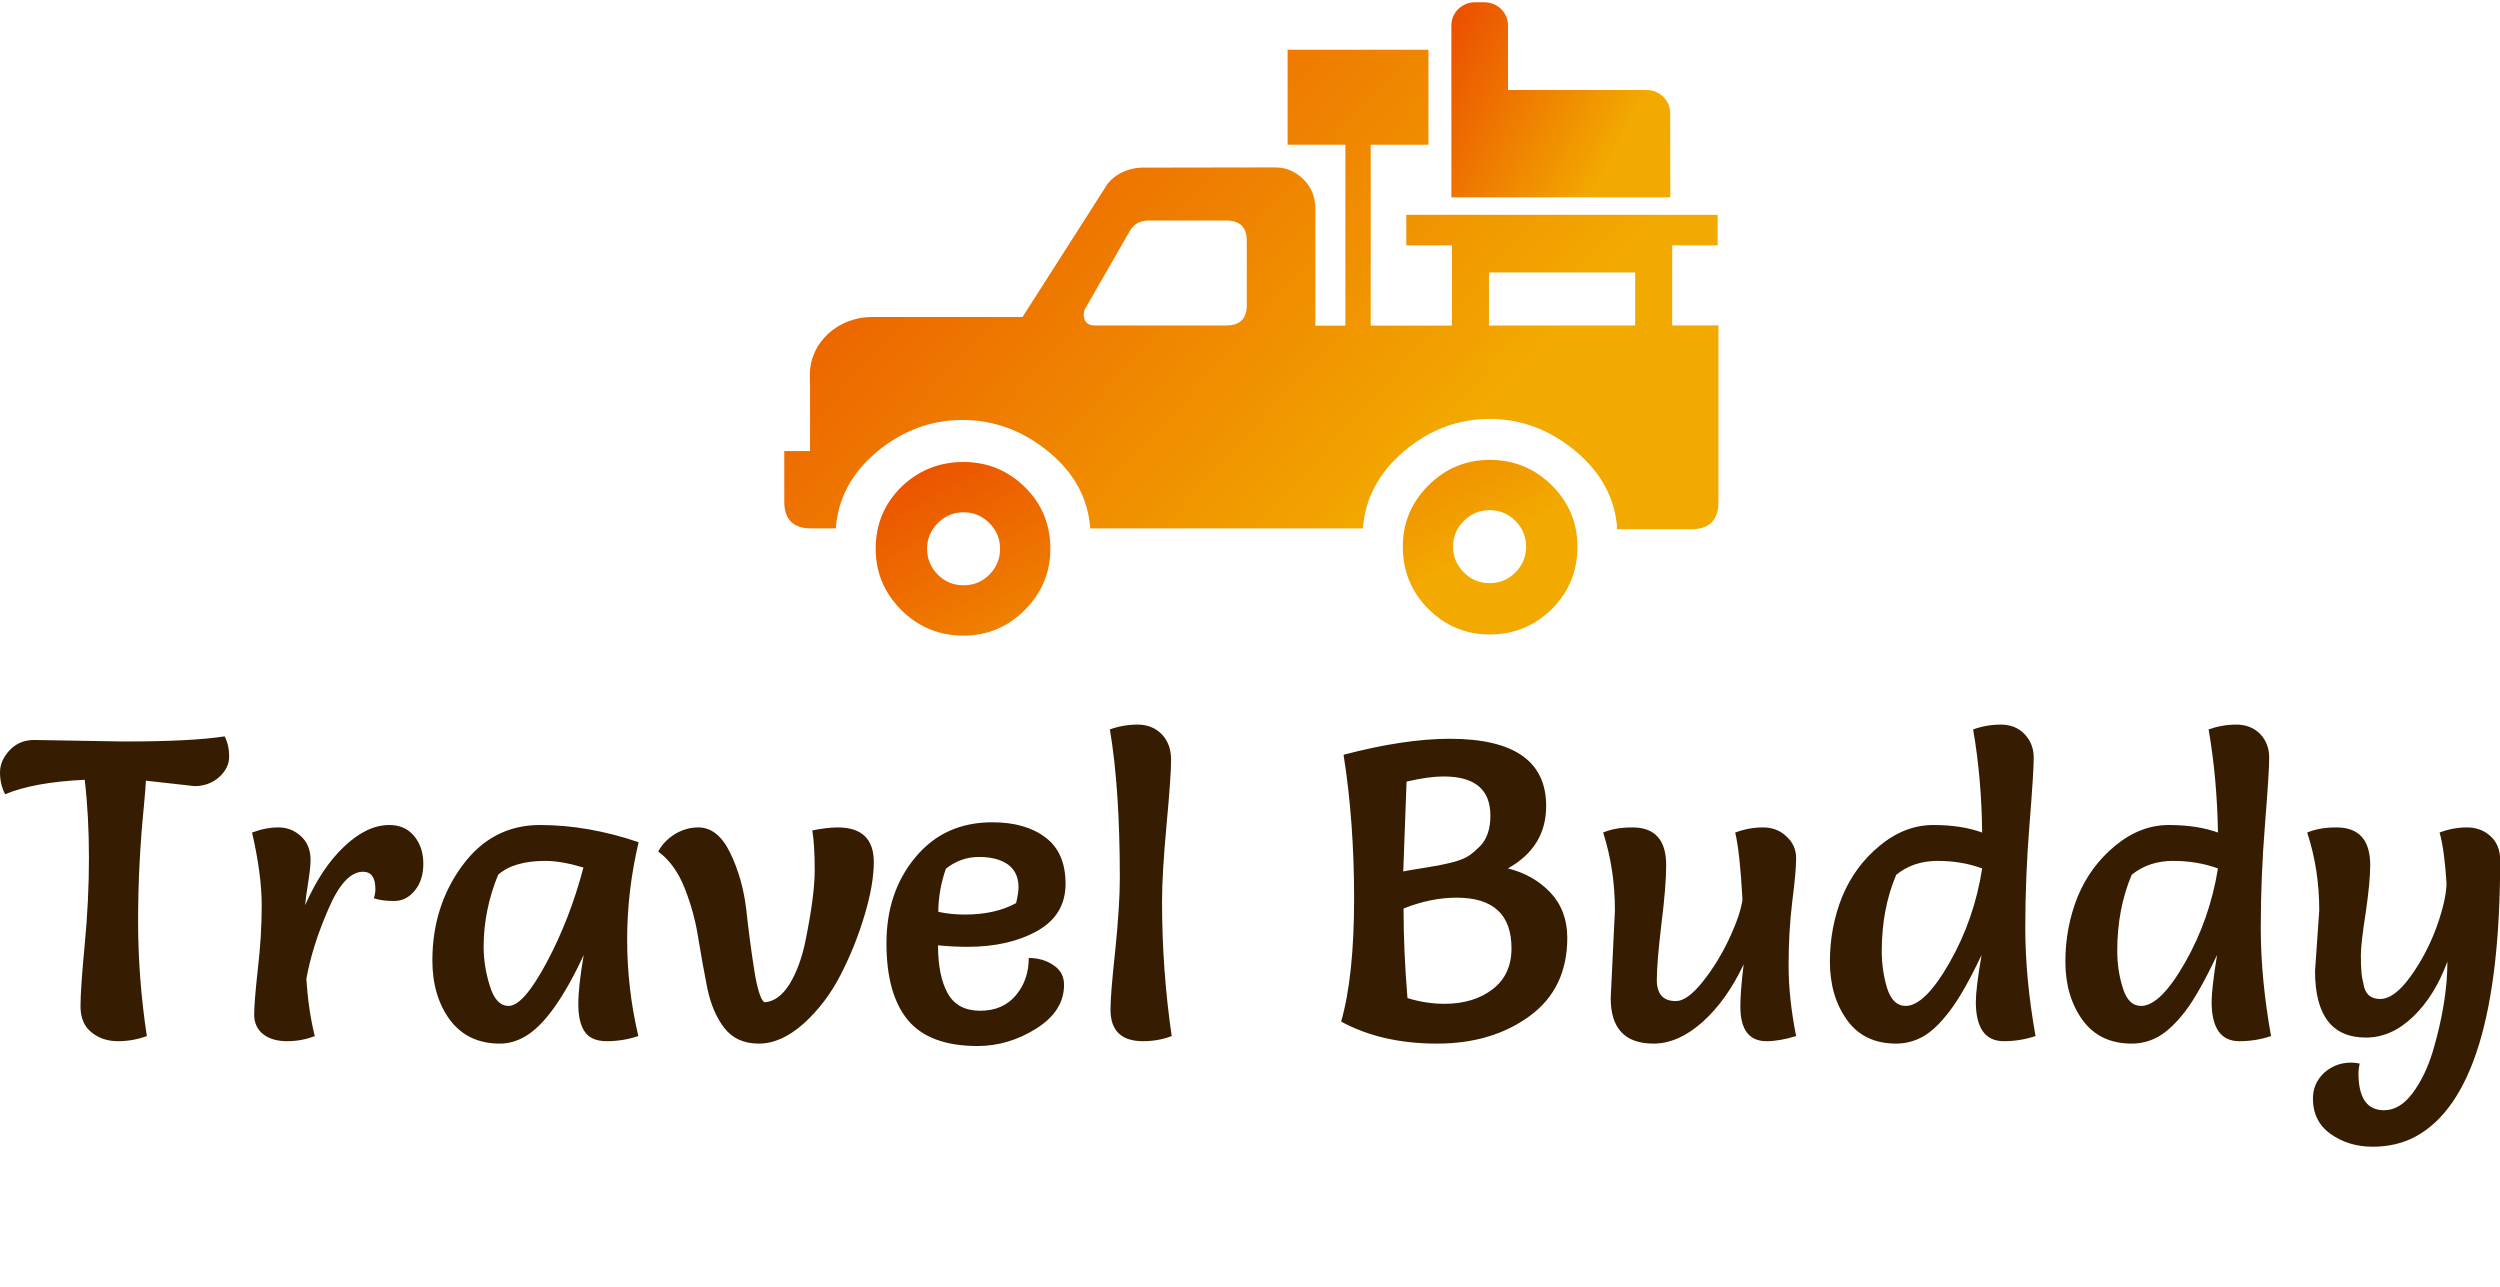 <svg data-v-423bf9ae="" xmlns="http://www.w3.org/2000/svg" viewBox="0 0 355.371 183" class="iconAboveSlogan"><!----><!----><!----><g data-v-423bf9ae="" id="d389493f-4156-4270-a3b4-b72f80310929" fill="#361C00" transform="matrix(4.286,0,0,4.286,-0.3,89.543)"><path d="M1.20 3.65L1.20 3.65L4.16 3.70L4.16 3.70Q6.45 3.70 7.52 3.53L7.52 3.53L7.52 3.53Q7.67 3.82 7.67 4.20L7.67 4.20L7.67 4.20Q7.67 4.58 7.34 4.88L7.34 4.88L7.34 4.88Q7 5.18 6.52 5.18L6.52 5.18L4.91 5.00L4.91 5.00Q4.91 5.10 4.84 5.87L4.84 5.87L4.84 5.87Q4.65 7.76 4.65 9.66L4.65 9.66L4.65 9.66Q4.65 11.56 4.94 13.47L4.94 13.47L4.94 13.47Q4.48 13.64 3.98 13.64L3.98 13.64L3.98 13.64Q3.47 13.64 3.11 13.35L3.11 13.35L3.11 13.35Q2.74 13.06 2.74 12.48L2.74 12.48L2.74 12.48Q2.74 11.90 2.88 10.43L2.88 10.43L2.88 10.43Q3.02 8.96 3.02 7.57L3.02 7.57L3.02 7.57Q3.02 6.17 2.88 4.97L2.88 4.97L2.88 4.97Q1.19 5.05 0.24 5.45L0.24 5.45L0.24 5.45Q0.07 5.12 0.07 4.73L0.07 4.73L0.07 4.73Q0.07 4.33 0.39 3.99L0.39 3.99L0.39 3.99Q0.71 3.65 1.20 3.65ZM10.51 13.47L10.51 13.47Q10.08 13.64 9.59 13.64L9.59 13.64L9.59 13.64Q9.10 13.64 8.80 13.41L8.80 13.41L8.80 13.41Q8.50 13.17 8.50 12.76L8.50 12.76L8.50 12.76Q8.50 12.35 8.62 11.26L8.62 11.26L8.62 11.26Q8.75 10.16 8.75 9.14L8.75 9.14L8.75 9.14Q8.75 8.11 8.43 6.72L8.43 6.72L8.43 6.72Q8.88 6.55 9.31 6.55L9.31 6.55L9.31 6.55Q9.74 6.55 10.06 6.85L10.06 6.85L10.06 6.85Q10.37 7.14 10.37 7.63L10.37 7.63L10.37 7.63Q10.37 7.88 10.29 8.38L10.29 8.38L10.29 8.38Q10.21 8.88 10.19 9.13L10.19 9.13L10.19 9.13Q10.74 7.88 11.49 7.18L11.49 7.18L11.49 7.18Q12.24 6.47 12.98 6.47L12.98 6.47L12.98 6.47Q13.50 6.47 13.80 6.83L13.80 6.83L13.80 6.83Q14.11 7.20 14.11 7.75L14.11 7.75L14.11 7.75Q14.11 8.30 13.83 8.64L13.83 8.64L13.83 8.64Q13.55 8.99 13.14 8.99L13.14 8.99L13.14 8.99Q12.73 8.99 12.47 8.90L12.47 8.90L12.47 8.90Q12.52 8.74 12.52 8.60L12.52 8.60L12.52 8.60Q12.52 8.02 12.11 8.02L12.11 8.02L12.11 8.02Q11.49 8.02 10.96 9.26L10.96 9.26L10.96 9.26Q10.42 10.50 10.23 11.58L10.23 11.58L10.23 11.58Q10.30 12.63 10.51 13.47L10.51 13.47ZM21.25 7.04L21.25 7.04L21.25 7.04Q20.87 8.65 20.87 10.27L20.87 10.27L20.87 10.27Q20.87 11.89 21.24 13.47L21.24 13.47L21.24 13.47Q20.73 13.64 20.20 13.64L20.20 13.64L20.20 13.64Q19.67 13.64 19.46 13.32L19.46 13.32L19.46 13.32Q19.25 13.01 19.25 12.41L19.25 12.41L19.25 12.41Q19.25 11.82 19.43 10.78L19.43 10.78L19.43 10.78Q18.44 12.91 17.51 13.47L17.51 13.47L17.51 13.47Q17.09 13.72 16.65 13.72L16.65 13.72L16.65 13.72Q15.58 13.72 14.99 12.93L14.99 12.93L14.99 12.93Q14.41 12.14 14.41 10.96L14.41 10.96L14.41 10.96Q14.41 9.17 15.40 7.82L15.40 7.82L15.40 7.82Q16.39 6.47 17.98 6.47L17.98 6.47L17.98 6.47Q19.57 6.47 21.25 7.04ZM19.42 7.88L19.42 7.88L19.42 7.88Q18.68 7.66 18.16 7.66L18.16 7.66L18.16 7.66Q17.11 7.66 16.59 8.12L16.59 8.12L16.59 8.12Q16.11 9.30 16.11 10.51L16.11 10.51L16.11 10.51Q16.11 11.16 16.32 11.82L16.32 11.82L16.32 11.82Q16.52 12.47 16.94 12.47L16.94 12.47L16.94 12.47Q17.43 12.47 18.20 11.03L18.20 11.03L18.20 11.03Q18.97 9.59 19.42 7.88ZM27.96 11.42L27.96 11.42L27.96 11.42Q27.47 12.38 26.73 13.05L26.73 13.05L26.73 13.05Q25.98 13.72 25.24 13.72L25.24 13.72L25.24 13.72Q24.50 13.72 24.10 13.21L24.10 13.21L24.10 13.21Q23.70 12.70 23.53 11.89L23.53 11.89L23.53 11.89Q23.37 11.09 23.23 10.23L23.23 10.23L23.23 10.23Q23.10 9.38 22.78 8.57L22.78 8.57L22.78 8.57Q22.46 7.76 21.90 7.35L21.90 7.35L21.90 7.35Q22.08 7.01 22.44 6.78L22.44 6.78L22.44 6.78Q22.81 6.55 23.23 6.55L23.23 6.55L23.23 6.55Q23.88 6.55 24.29 7.40L24.29 7.40L24.29 7.40Q24.70 8.25 24.82 9.27L24.82 9.27L24.82 9.27Q24.93 10.29 25.08 11.25L25.08 11.25L25.08 11.25Q25.23 12.21 25.42 12.35L25.42 12.35L25.42 12.35Q25.90 12.32 26.26 11.74L26.26 11.74L26.26 11.74Q26.61 11.16 26.78 10.33L26.78 10.33L26.78 10.33Q27.09 8.82 27.09 7.97L27.09 7.97L27.09 7.97Q27.09 7.11 27.01 6.65L27.01 6.65L27.01 6.65Q27.50 6.55 27.85 6.55L27.85 6.55L27.85 6.55Q29.05 6.55 29.05 7.70L29.05 7.70L29.05 7.70Q29.05 8.43 28.75 9.44L28.75 9.44L28.75 9.44Q28.45 10.46 27.96 11.42ZM31.18 10.46L31.18 10.46L31.18 10.46Q31.18 11.47 31.50 12.05L31.50 12.05L31.50 12.05Q31.82 12.63 32.58 12.63L32.58 12.63L32.58 12.63Q33.33 12.63 33.76 12.12L33.76 12.12L33.76 12.12Q34.19 11.61 34.19 10.88L34.19 10.88L34.19 10.88Q34.66 10.88 35.01 11.12L35.01 11.12L35.01 11.12Q35.36 11.35 35.36 11.77L35.36 11.77L35.36 11.77Q35.36 12.64 34.44 13.22L34.44 13.22L34.44 13.22Q33.52 13.80 32.49 13.80L32.49 13.80L32.49 13.80Q30.90 13.80 30.18 12.94L30.18 12.94L30.18 12.94Q29.47 12.08 29.47 10.39L29.47 10.39L29.47 10.39Q29.47 8.69 30.43 7.54L30.43 7.54L30.43 7.54Q31.39 6.38 32.98 6.38L32.98 6.38L32.98 6.38Q34.08 6.38 34.74 6.88L34.74 6.88L34.74 6.88Q35.41 7.38 35.41 8.42L35.41 8.42L35.41 8.42Q35.41 9.46 34.46 9.99L34.46 9.99L34.46 9.99Q33.52 10.51 32.16 10.51L32.16 10.51L32.16 10.51Q31.68 10.51 31.18 10.46ZM31.19 9.35L31.19 9.35L31.19 9.35Q31.61 9.44 32.07 9.44L32.07 9.44L32.07 9.44Q33.08 9.44 33.77 9.06L33.77 9.06L33.77 9.06Q33.85 8.72 33.85 8.53L33.85 8.53L33.85 8.53Q33.85 8.04 33.50 7.78L33.50 7.78L33.50 7.78Q33.15 7.53 32.54 7.53L32.54 7.53L32.54 7.53Q31.93 7.53 31.44 7.92L31.44 7.92L31.44 7.92Q31.19 8.65 31.19 9.35ZM36.88 3.30L36.88 3.30L36.88 3.30Q37.32 3.14 37.80 3.14L37.80 3.14L37.80 3.14Q38.28 3.14 38.59 3.45L38.59 3.45L38.59 3.45Q38.91 3.77 38.91 4.31L38.91 4.31L38.91 4.31Q38.91 4.84 38.76 6.46L38.76 6.46L38.76 6.46Q38.61 8.08 38.61 9.00L38.61 9.00L38.61 9.00Q38.61 11.28 38.93 13.47L38.93 13.47L38.93 13.47Q38.49 13.64 37.98 13.64L37.98 13.64L37.98 13.64Q36.90 13.64 36.90 12.59L36.90 12.59L36.90 12.59Q36.90 12.08 37.06 10.61L37.06 10.61L37.06 10.61Q37.21 9.13 37.21 8.23L37.21 8.23L37.21 8.23Q37.21 5.25 36.88 3.30ZM44.63 4.14L44.63 4.14L44.63 4.14Q46.65 3.61 48.15 3.61L48.15 3.61L48.15 3.61Q51.35 3.61 51.35 5.84L51.35 5.84L51.35 5.84Q51.35 7.20 50.08 7.91L50.08 7.91L50.08 7.91Q50.93 8.12 51.49 8.71L51.49 8.71L51.49 8.71Q52.05 9.31 52.05 10.21L52.05 10.21L52.05 10.21Q52.05 11.89 50.81 12.80L50.81 12.80L50.81 12.80Q49.56 13.72 47.73 13.72L47.73 13.72L47.73 13.72Q45.89 13.72 44.55 12.99L44.55 12.99L44.55 12.99Q44.98 11.48 44.98 8.91L44.98 8.91L44.98 8.91Q44.98 6.34 44.63 4.14ZM46.75 12.21L46.75 12.21L46.75 12.21Q47.36 12.40 47.98 12.40L47.98 12.40L47.98 12.40Q48.94 12.40 49.57 11.92L49.57 11.92L49.57 11.92Q50.20 11.44 50.20 10.56L50.20 10.56L50.20 10.56Q50.20 8.88 48.38 8.88L48.38 8.88L48.38 8.88Q47.52 8.88 46.62 9.24L46.62 9.24L46.62 9.24Q46.62 10.65 46.75 12.21ZM46.61 8.01L46.61 8.01L46.61 8.01Q46.80 7.97 47.19 7.91L47.19 7.91L47.19 7.91Q47.57 7.85 47.78 7.81L47.78 7.81L47.78 7.81Q47.99 7.77 48.31 7.69L48.31 7.69L48.31 7.69Q48.62 7.60 48.80 7.48L48.80 7.48L48.80 7.48Q48.97 7.36 49.15 7.18L49.15 7.18L49.15 7.18Q49.50 6.83 49.50 6.16L49.50 6.16L49.50 6.16Q49.50 4.86 47.95 4.86L47.95 4.86L47.95 4.86Q47.45 4.86 46.72 5.03L46.72 5.03L46.72 5.03Q46.61 7.90 46.61 8.01ZM53.49 12.21L53.49 12.21L53.63 9.30L53.63 9.30Q53.63 7.94 53.24 6.72L53.24 6.72L53.24 6.72Q53.63 6.55 54.21 6.55L54.21 6.55L54.21 6.55Q55.33 6.55 55.33 7.80L55.33 7.80L55.33 7.80Q55.33 8.50 55.17 9.77L55.17 9.77L55.17 9.77Q55.02 11.03 55.02 11.61L55.02 11.61L55.02 11.61Q55.02 12.31 55.65 12.31L55.65 12.31L55.65 12.31Q56.03 12.31 56.54 11.67L56.54 11.67L56.54 11.67Q57.05 11.03 57.42 10.24L57.42 10.24L57.42 10.24Q57.79 9.45 57.86 8.95L57.86 8.95L57.86 8.95Q57.78 7.41 57.62 6.72L57.62 6.72L57.62 6.72Q58.07 6.55 58.54 6.55L58.54 6.55L58.54 6.55Q59.01 6.55 59.32 6.85L59.32 6.85L59.32 6.85Q59.64 7.14 59.64 7.57L59.64 7.57L59.64 7.57Q59.64 8.01 59.51 9.02L59.51 9.02L59.51 9.02Q59.39 10.02 59.39 11.12L59.39 11.12L59.39 11.12Q59.39 12.22 59.64 13.47L59.64 13.47L59.64 13.47Q59.09 13.64 58.66 13.64L58.66 13.64L58.66 13.64Q57.79 13.64 57.79 12.49L57.79 12.49L57.79 12.49Q57.79 11.98 57.90 11.09L57.90 11.09L57.90 11.09Q57.34 12.28 56.54 13.00L56.54 13.00L56.54 13.00Q55.73 13.72 54.91 13.72L54.91 13.72L54.91 13.72Q53.49 13.72 53.49 12.21ZM65.51 3.30L65.51 3.30L65.51 3.30Q65.95 3.14 66.43 3.14L66.43 3.14L66.43 3.14Q66.91 3.14 67.21 3.45L67.21 3.45L67.21 3.45Q67.52 3.77 67.52 4.24L67.52 4.24L67.52 4.24Q67.52 4.70 67.38 6.45L67.38 6.45L67.38 6.45Q67.24 8.19 67.24 9.88L67.24 9.88L67.24 9.88Q67.24 11.56 67.58 13.47L67.58 13.47L67.58 13.47Q67.07 13.64 66.53 13.64L66.53 13.64L66.53 13.64Q65.60 13.64 65.60 12.33L65.60 12.33L65.60 12.33Q65.60 11.90 65.79 10.78L65.79 10.78L65.79 10.78Q65.20 12.03 64.74 12.63L64.74 12.63L64.74 12.63Q64.29 13.23 63.86 13.48L63.86 13.48L63.86 13.48Q63.43 13.72 62.96 13.72L62.96 13.72L62.96 13.72Q61.89 13.72 61.33 12.94L61.33 12.94L61.33 12.94Q60.76 12.15 60.76 11.00L60.76 11.00L60.76 11.00Q60.76 9.86 61.17 8.84L61.17 8.84L61.17 8.84Q61.59 7.83 62.42 7.15L62.42 7.15L62.42 7.15Q63.25 6.47 64.19 6.47L64.19 6.47L64.19 6.47Q65.13 6.47 65.81 6.72L65.81 6.72L65.81 6.72Q65.79 4.91 65.51 3.30ZM65.81 7.91L65.81 7.91L65.81 7.91Q65.13 7.66 64.33 7.66L64.33 7.66L64.33 7.66Q63.53 7.66 62.96 8.12L62.96 8.12L62.96 8.12Q62.48 9.25 62.48 10.65L62.48 10.65L62.48 10.65Q62.48 11.30 62.66 11.89L62.66 11.89L62.66 11.89Q62.85 12.47 63.27 12.47L63.27 12.47L63.27 12.47Q63.91 12.47 64.73 11.03L64.73 11.03L64.73 11.03Q65.55 9.59 65.81 7.91ZM73.32 3.30L73.32 3.30L73.32 3.30Q73.77 3.14 74.24 3.14L74.24 3.14L74.24 3.14Q74.72 3.14 75.03 3.45L75.03 3.45L75.03 3.45Q75.33 3.77 75.33 4.24L75.33 4.24L75.33 4.24Q75.33 4.70 75.19 6.45L75.19 6.45L75.19 6.45Q75.05 8.19 75.05 9.88L75.05 9.88L75.05 9.88Q75.05 11.56 75.39 13.47L75.39 13.47L75.39 13.47Q74.89 13.64 74.34 13.64L74.34 13.64L74.34 13.64Q73.42 13.64 73.42 12.33L73.42 12.33L73.42 12.33Q73.42 11.90 73.60 10.78L73.60 10.78L73.60 10.78Q73.01 12.03 72.56 12.63L72.56 12.63L72.56 12.63Q72.10 13.23 71.67 13.48L71.67 13.48L71.67 13.48Q71.25 13.72 70.77 13.72L70.77 13.72L70.77 13.72Q69.71 13.72 69.14 12.94L69.14 12.94L69.14 12.94Q68.57 12.15 68.57 11.00L68.57 11.00L68.57 11.00Q68.57 9.86 68.98 8.84L68.98 8.84L68.98 8.84Q69.40 7.83 70.23 7.15L70.23 7.15L70.23 7.15Q71.06 6.47 72.00 6.47L72.00 6.47L72.00 6.47Q72.94 6.47 73.63 6.72L73.63 6.72L73.63 6.72Q73.60 4.91 73.32 3.30ZM73.63 7.91L73.63 7.91L73.63 7.91Q72.94 7.66 72.14 7.66L72.14 7.66L72.14 7.66Q71.34 7.66 70.77 8.12L70.77 8.12L70.77 8.12Q70.29 9.25 70.29 10.65L70.29 10.65L70.29 10.65Q70.29 11.30 70.48 11.89L70.48 11.89L70.48 11.89Q70.66 12.47 71.08 12.47L71.08 12.47L71.08 12.47Q71.72 12.47 72.54 11.03L72.54 11.03L72.54 11.03Q73.36 9.59 73.63 7.91ZM76.85 11.31L76.85 11.31L76.99 9.30L76.99 9.30Q76.99 7.94 76.59 6.72L76.59 6.72L76.59 6.72Q76.99 6.55 77.56 6.55L77.56 6.55L77.56 6.55Q78.68 6.55 78.68 7.80L78.68 7.80L78.68 7.80Q78.68 8.36 78.53 9.38L78.53 9.38L78.53 9.38Q78.37 10.40 78.37 10.79L78.37 10.79L78.37 10.79Q78.37 11.17 78.39 11.35L78.39 11.35L78.39 11.35Q78.40 11.52 78.46 11.76L78.46 11.76L78.46 11.76Q78.54 12.24 79.01 12.24L79.01 12.24L79.01 12.24Q79.48 12.24 80.02 11.49L80.02 11.49L80.02 11.49Q80.56 10.74 80.89 9.83L80.89 9.83L80.89 9.83Q81.21 8.92 81.21 8.39L81.21 8.39L81.21 8.39Q81.14 7.28 80.98 6.72L80.98 6.72L80.98 6.72Q81.42 6.55 81.89 6.55L81.89 6.55L81.89 6.55Q82.36 6.55 82.68 6.85L82.68 6.85L82.68 6.85Q82.99 7.14 82.99 7.63L82.99 7.63L82.99 7.63Q82.99 15.27 80.19 16.80L80.19 16.80L80.19 16.80Q79.56 17.14 78.76 17.14L78.76 17.14L78.76 17.14Q77.97 17.14 77.37 16.72L77.37 16.72L77.37 16.72Q76.78 16.30 76.78 15.54L76.78 15.54L76.78 15.54Q76.78 15.04 77.15 14.69L77.15 14.69L77.15 14.69Q77.53 14.35 78.05 14.35L78.05 14.35L78.05 14.35Q78.16 14.35 78.33 14.38L78.33 14.38L78.33 14.38Q78.29 14.56 78.29 14.70L78.29 14.70L78.29 14.70Q78.29 15.93 79.14 15.93L79.14 15.93L79.14 15.93Q79.66 15.93 80.08 15.37L80.08 15.37L80.08 15.37Q80.50 14.81 80.75 14.00L80.75 14.00L80.75 14.00Q81.24 12.35 81.24 11.00L81.24 11.00L81.24 11.00Q80.82 12.14 80.10 12.83L80.10 12.83L80.10 12.83Q79.38 13.52 78.54 13.52L78.54 13.52L78.54 13.52Q76.85 13.52 76.85 11.31Z"></path></g><defs data-v-423bf9ae=""><linearGradient data-v-423bf9ae="" gradientTransform="rotate(25)" id="1864efec-f169-48fb-9d1d-5d287580309d" x1="0%" y1="0%" x2="100%" y2="0%"><stop data-v-423bf9ae="" offset="0%" style="stop-color: rgb(235, 76, 0); stop-opacity: 1;"></stop><stop data-v-423bf9ae="" offset="100%" style="stop-color: rgb(242, 169, 0); stop-opacity: 1;"></stop></linearGradient></defs><g data-v-423bf9ae="" id="0cb97179-49ff-4a15-aade-e6e0c0374d8d" transform="matrix(1.328,0,0,1.328,570.972,-382.414)" stroke="none" fill="url(#1864efec-f169-48fb-9d1d-5d287580309d)"><path d="M-263.837 339.924c-1.815-1.815-4.061-2.736-6.664-2.736-2.531 0-4.735.921-6.554 2.736-1.819 1.811-2.738 4.012-2.738 6.554 0 2.614.919 4.856 2.738 6.667 1.818 1.811 4.022 2.732 6.554 2.732 2.604 0 4.849-.922 6.664-2.732 1.818-1.811 2.738-4.053 2.738-6.667 0-2.542-.92-4.744-2.738-6.554zm-3.905 9.31c-.77.768-1.687 1.152-2.759 1.152s-1.995-.385-2.762-1.152c-.766-.766-1.146-1.682-1.146-2.757 0-1.065.381-1.99 1.146-2.758.767-.761 1.689-1.152 2.762-1.152s1.989.392 2.759 1.152c.768.768 1.146 1.692 1.146 2.758-.001 1.076-.379 1.992-1.146 2.757zM-320.26 340.088c-1.811-1.774-4.013-2.675-6.547-2.675-2.605 0-4.848.9-6.669 2.675-1.816 1.791-2.74 4.013-2.74 6.61 0 2.536.921 4.744 2.74 6.555 1.816 1.82 4.059 2.747 6.669 2.747 2.534 0 4.741-.927 6.551-2.742 1.816-1.815 2.737-4.018 2.737-6.56 0-2.597-.92-4.825-2.741-6.61zm-3.791 9.385c-.762.766-1.683 1.137-2.755 1.137-1.075 0-1.993-.371-2.759-1.137-.767-.772-1.148-1.688-1.148-2.774 0-1.063.381-1.979 1.148-2.747.766-.766 1.685-1.157 2.759-1.157 1.073 0 1.994.392 2.755 1.157.767.768 1.149 1.684 1.149 2.747 0 1.085-.383 2.001-1.149 2.774z"></path><path d="M-250.958 322.794v-8.57h4.867v-3.273h-33.327v3.273h4.883v8.588l-8.695.005v-19.362h6.184v-10.166h-15.078v10.166h6.183v19.363l-3.212.003v-12.74c-.052-1.138-.463-2.109-1.261-2.908-.854-.864-1.865-1.292-3.035-1.292l-14.178.023c-1.536 0-3.292.771-4.062 2.197l-8.807 13.792h-16.094c-3.681 0-6.665 2.742-6.665 6.133v.982h.015V336.246H-346v5.405c0 1.909.96 2.871 2.876 2.871h2.641c.229-3.215 1.708-5.957 4.424-8.221 2.722-2.252 5.764-3.384 9.136-3.384 3.37 0 6.433 1.132 9.194 3.384 2.757 2.264 4.249 5.006 4.48 8.221h29.189c.227-3.215 1.706-5.979 4.42-8.276 2.723-2.301 5.764-3.442 9.138-3.442 3.371 0 6.433 1.142 9.192 3.442 2.659 2.217 4.128 4.87 4.436 7.938v.365l.008.062h7.941c1.942 0 2.917-.976 2.917-2.915v-18.903l-4.95.001zm-45.535-2.183c0 1.456-.726 2.187-2.187 2.187h-14.075c-.791 0-1.191-.396-1.191-1.184 0-.277.069-.498.198-.693l4.769-8.293c.514-.818 1.178-1.062 2.099-1.062h8.2c1.461 0 2.187.73 2.187 2.184v6.861zm41.572 2.187l-15.651.01v-5.682h15.651v5.672z"></path><path d="M-251.173 300.078c0-1.371-1.128-2.481-2.518-2.481H-254.727l-13.807.001v-6.91c0-1.372-1.127-2.48-2.518-2.48h-1.027c-1.39 0-2.518 1.109-2.518 2.48l.003 18.395h23.433l-.012-9.005z"></path></g><!----><g data-v-423bf9ae="" id="80d3ff04-f542-43f4-9efa-40c8c5b5bc7c" fill="#361C00" transform="matrix(0.67,0,0,0.67,44.861,202.293)"><path d="M0.38 5.32C0.38 5.68 0.98 6.57 1.13 6.57C1.37 6.57 1.83 5.95 1.83 5.64C1.83 5.24 1.16 4.87 1.16 4.55C1.16 4.12 2.14 3.33 2.14 3.28C2.14 3.15 1.95 2.98 1.88 2.98C1.74 2.98 0.38 4.30 0.38 5.32ZM2.97 5.32C2.97 5.68 3.57 6.57 3.72 6.57C3.96 6.57 4.42 5.95 4.42 5.64C4.42 5.24 3.75 4.87 3.75 4.55C3.75 4.12 4.73 3.33 4.73 3.28C4.73 3.15 4.54 2.98 4.47 2.98C4.33 2.98 2.97 4.30 2.97 5.32ZM12.61 3.51C12.61 3.75 12.73 3.77 12.89 3.77L13.40 3.77C13.48 3.77 15.62 10.99 15.65 11.07C16.00 12.14 16.11 12.99 16.42 12.99C16.65 12.99 16.74 12.67 17.02 12.26C17.18 12.05 17.28 12.01 17.42 11.66L19.40 6.45C19.47 6.29 19.50 6.20 19.53 6.20C19.56 6.20 19.59 6.29 19.63 6.45C20.23 8.51 20.90 11.03 20.92 11.07C21.27 12.14 21.38 12.99 21.69 12.99C21.91 12.99 22.01 12.67 22.29 12.26C22.44 12.05 22.54 12.01 22.68 11.66L25.77 4.06C25.87 3.81 25.87 3.77 26.24 3.77C26.47 3.77 26.53 3.71 26.53 3.53C26.53 3.32 26.49 3.26 26.29 3.26C26.15 3.26 25.84 3.30 25.34 3.30C24.60 3.30 24.09 3.26 23.90 3.26C23.72 3.26 23.62 3.28 23.62 3.51C23.62 3.75 23.73 3.77 23.90 3.77L24.81 3.77C24.88 3.77 24.89 3.81 24.89 3.95C24.89 4.63 23.30 8.72 22.58 10.63C22.44 10.99 22.37 11.17 22.33 11.17C22.27 11.17 22.22 10.99 22.09 10.60C22.01 10.30 21.08 7.18 20.55 5.22C20.51 5.05 20.30 4.17 20.30 3.85C20.30 3.81 20.30 3.79 20.31 3.77L21.20 3.77C21.38 3.77 21.48 3.75 21.48 3.56C21.48 3.32 21.43 3.26 21.24 3.26C20.92 3.26 19.98 3.30 19.56 3.30C19.14 3.30 18.23 3.26 18.00 3.26C17.82 3.26 17.72 3.28 17.72 3.51C17.72 3.75 17.84 3.77 18.00 3.77L18.80 3.77C18.84 3.77 19.03 4.27 19.18 4.83C19.24 5.05 19.28 5.15 19.28 5.25C19.28 5.31 19.28 5.38 19.24 5.49L17.23 10.60C17.14 10.82 17.11 10.95 17.07 10.95C17.02 10.95 17.00 10.84 16.91 10.60C16.83 10.32 15.82 7.27 15.22 5.22C15.18 5.08 14.85 3.96 14.84 3.85C14.85 3.77 14.90 3.77 14.94 3.77L15.64 3.77C15.86 3.77 15.93 3.75 15.93 3.56C15.93 3.32 15.89 3.26 15.69 3.26C15.37 3.26 14.66 3.30 14.24 3.30C13.82 3.30 13.12 3.26 12.89 3.26C12.71 3.26 12.61 3.28 12.61 3.51ZM33.66 8.15C33.66 11.17 35.99 12.80 38.25 12.80C41.03 12.80 43.01 10.89 43.01 8.06C43.01 5.33 41.26 3.11 38.46 3.11C35.85 3.11 33.66 5.10 33.66 8.15ZM35.06 7.77C35.06 5.64 36.34 3.58 38.32 3.58C40.56 3.58 41.64 5.81 41.64 7.94C41.64 10.08 40.53 12.32 38.26 12.32C36.27 12.32 35.06 10.28 35.06 7.77ZM51.11 3.51C51.11 3.72 51.18 3.79 51.38 3.79L52.19 3.77C52.29 3.77 52.33 6.61 52.33 8.55L52.33 10.42C52.33 11.30 52.32 12.18 52.28 12.18L51.67 12.18C51.45 12.18 51.38 12.19 51.38 12.39C51.38 12.63 51.42 12.68 51.62 12.68C51.74 12.68 52.57 12.64 52.99 12.64C53.41 12.64 54.18 12.68 54.50 12.68C54.67 12.68 54.70 12.61 54.70 12.40C54.70 12.24 54.67 12.18 54.50 12.18L53.69 12.18C53.62 12.18 53.54 9.18 53.54 8.37C53.54 8.30 53.54 8.26 53.65 8.26C54.04 8.26 54.64 8.27 54.94 8.27C57.18 8.32 57.32 10.00 57.32 11.68L57.32 12.49C57.32 12.61 57.37 12.64 57.47 12.64C57.47 12.64 58.91 12.68 59.39 12.68C59.56 12.68 59.61 12.64 59.61 12.53C59.61 12.24 59.56 12.18 59.40 12.18L58.76 12.18C58.66 12.18 58.63 12.14 58.60 11.31C58.52 8.99 57.15 8.34 56.24 8.05C56.10 8.01 56.13 8.01 56.24 7.95C56.83 7.69 58.14 6.94 58.14 5.63C58.14 3.63 56.45 3.21 55.05 3.21C54.73 3.21 53.44 3.29 53.02 3.29C52.60 3.29 51.62 3.26 51.39 3.26C51.21 3.26 51.11 3.28 51.11 3.51ZM53.54 7.80L53.54 4.40C53.54 4.05 53.56 3.68 53.61 3.68C53.82 3.65 54.10 3.65 54.32 3.65C55.62 3.65 56.87 4.47 56.87 5.82C56.87 6.99 56.32 7.57 55.66 7.88C55.62 7.90 55.58 7.90 55.51 7.90C55.03 7.88 54.32 7.88 53.72 7.87C53.55 7.87 53.54 7.85 53.54 7.80ZM67.09 12.39C67.09 12.63 67.10 12.68 67.30 12.68C67.62 12.68 68.52 12.64 68.94 12.64C69.36 12.64 70.31 12.68 70.63 12.68C70.80 12.68 70.81 12.61 70.81 12.40C70.81 12.24 70.78 12.18 70.62 12.18L69.61 12.18C69.51 12.18 69.48 10.12 69.48 8.46C69.48 8.30 69.48 8.30 69.65 8.30L69.92 8.30C70.13 8.30 70.13 8.32 70.20 8.40L73.23 12.00C73.33 12.11 73.40 12.18 73.19 12.18L72.73 12.18C72.55 12.18 72.48 12.19 72.48 12.39C72.48 12.63 72.48 12.68 72.67 12.68C73.00 12.68 73.70 12.64 74.12 12.64C74.54 12.64 75.22 12.68 75.54 12.68C75.71 12.68 75.71 12.61 75.71 12.40C75.71 12.24 75.71 12.18 75.54 12.18L75.32 12.18C75.14 12.18 75.04 12.10 74.91 11.96L71.15 7.62C71.01 7.45 70.98 7.50 71.11 7.36C71.55 6.83 74.09 3.77 74.16 3.77L74.83 3.77C75.05 3.77 75.08 3.75 75.08 3.56C75.08 3.32 75.08 3.26 74.89 3.26C74.69 3.26 74.24 3.30 73.72 3.30C73.19 3.30 72.72 3.26 72.49 3.26C72.31 3.26 72.21 3.28 72.21 3.51C72.21 3.75 72.32 3.77 72.49 3.77L73.05 3.77C73.22 3.77 73.22 3.84 73.11 3.99C72.58 4.66 70.22 7.92 69.93 7.92L69.62 7.92C69.48 7.92 69.48 7.88 69.48 7.69L69.48 5.94C69.48 5.21 69.55 3.77 69.65 3.77L70.42 3.77C70.64 3.77 70.69 3.75 70.69 3.56C70.69 3.32 70.67 3.26 70.48 3.26C70.15 3.26 69.38 3.30 68.96 3.30C68.38 3.30 67.72 3.26 67.49 3.26C67.31 3.26 67.21 3.28 67.21 3.51C67.21 3.75 67.33 3.77 67.49 3.77L68.14 3.77C68.19 3.77 68.22 4.86 68.22 5.78L68.22 9.84C68.22 11.00 68.21 12.18 68.12 12.18L67.38 12.18C67.16 12.18 67.09 12.19 67.09 12.39ZM83.19 14.55C83.19 14.64 83.26 14.83 83.38 14.83C83.55 14.83 84.99 13.45 84.99 12.25C84.99 11.86 84.21 11.33 83.96 11.33C83.86 11.33 83.24 11.66 83.24 11.93C83.24 12.21 84.17 12.45 84.17 13.08C84.17 13.78 83.19 14.42 83.19 14.55ZM102.56 5.01C102.56 5.17 102.75 5.17 102.87 5.17C103.03 5.17 103.07 5.15 103.08 4.97L103.19 3.89C103.21 3.81 103.75 3.75 104.51 3.75L106.50 3.75C106.55 3.75 106.58 4.35 106.58 4.97C106.58 6.43 106.53 12.18 106.40 12.18L105.53 12.18C105.31 12.18 105.27 12.19 105.27 12.39C105.27 12.63 105.28 12.68 105.48 12.68C105.80 12.68 106.78 12.64 107.20 12.64C107.62 12.64 108.56 12.68 108.88 12.68C109.05 12.68 109.07 12.61 109.07 12.40C109.07 12.24 109.05 12.18 108.88 12.18L107.88 12.18C107.86 12.18 107.86 11.76 107.86 11.31C107.86 9.56 107.94 5.96 107.94 5.92C107.95 5.18 107.95 3.75 108.05 3.75L109.66 3.75C110.38 3.75 111.20 3.78 111.20 3.85C111.20 3.99 111.16 4.90 111.16 4.97C111.16 5.12 111.23 5.17 111.41 5.17C111.61 5.17 111.68 5.17 111.68 5.03C111.68 3.93 111.73 3.40 111.73 3.14C111.73 2.94 111.65 2.94 111.45 2.94C111.30 2.94 111.24 2.98 111.23 3.16C111.23 3.23 110.59 3.28 109.75 3.28L104.75 3.28C104.09 3.28 103.28 3.28 103.28 3.21L103.28 3.07C103.28 2.94 103.15 2.94 103.05 2.94C102.83 2.94 102.80 3.00 102.79 3.19C102.73 3.89 102.56 4.97 102.56 5.01ZM119.49 3.51C119.49 3.72 119.56 3.79 119.76 3.79L120.57 3.77C120.67 3.77 120.71 6.61 120.71 8.55L120.71 10.42C120.71 11.30 120.69 12.18 120.65 12.18L120.05 12.18C119.83 12.18 119.76 12.19 119.76 12.39C119.76 12.63 119.80 12.68 119.99 12.68C120.12 12.68 120.95 12.64 121.37 12.64C121.79 12.64 122.56 12.68 122.88 12.68C123.05 12.68 123.07 12.61 123.07 12.40C123.07 12.24 123.05 12.18 122.88 12.18L122.07 12.18C122.00 12.18 121.91 9.18 121.91 8.37C121.91 8.30 121.91 8.26 122.02 8.26C122.42 8.26 123.02 8.27 123.31 8.27C125.55 8.32 125.69 10.00 125.69 11.68L125.69 12.49C125.69 12.61 125.75 12.64 125.85 12.64C125.85 12.64 127.29 12.68 127.76 12.68C127.93 12.68 127.99 12.64 127.99 12.53C127.99 12.24 127.93 12.18 127.78 12.18L127.13 12.18C127.04 12.18 127.01 12.14 126.98 11.31C126.90 8.99 125.52 8.34 124.61 8.05C124.47 8.01 124.50 8.01 124.61 7.95C125.20 7.69 126.52 6.94 126.52 5.63C126.52 3.63 124.82 3.21 123.42 3.21C123.10 3.21 121.81 3.29 121.39 3.29C120.97 3.29 119.99 3.26 119.77 3.26C119.59 3.26 119.49 3.28 119.49 3.51ZM121.91 7.80L121.91 4.40C121.91 4.05 121.94 3.68 121.98 3.68C122.19 3.65 122.47 3.65 122.70 3.65C124.00 3.65 125.24 4.47 125.24 5.82C125.24 6.99 124.70 7.57 124.04 7.88C124.00 7.90 123.96 7.90 123.89 7.90C123.41 7.88 122.70 7.88 122.09 7.87C121.93 7.87 121.91 7.85 121.91 7.80ZM135.32 12.39C135.32 12.63 135.32 12.68 135.52 12.68C135.69 12.68 136.01 12.64 136.58 12.64C137.20 12.64 137.75 12.68 137.90 12.68C138.07 12.68 138.07 12.61 138.07 12.40C138.07 12.24 138.07 12.18 137.90 12.18L136.82 12.18C136.82 12.18 136.81 12.18 136.81 12.17C136.82 11.87 137.59 9.90 137.94 9.02C138.01 8.83 138.03 8.79 138.24 8.79L141.06 8.79C141.20 8.79 141.20 8.81 141.27 9.03C141.54 9.77 142.25 11.89 142.25 12.17C142.25 12.18 142.24 12.18 142.24 12.18L141.47 12.18C141.25 12.18 141.23 12.19 141.23 12.39C141.23 12.63 141.25 12.68 141.41 12.68C141.74 12.68 142.60 12.64 143.02 12.64C143.44 12.64 144.12 12.68 144.33 12.68C144.47 12.68 144.48 12.61 144.48 12.40C144.48 12.24 144.47 12.18 144.33 12.18L143.84 12.18C143.74 12.18 142.72 9.34 142.16 7.78L140.48 3.07C140.46 3.00 140.39 2.94 140.31 2.94C140.18 2.94 140.08 3.16 140.00 3.35C139.85 3.71 139.61 3.84 139.50 4.13L138.01 7.57C137.83 8.01 136.12 12.18 136.00 12.18L135.58 12.18C135.35 12.18 135.32 12.19 135.32 12.39ZM138.22 8.33C138.22 8.30 138.25 8.23 138.29 8.13L139.66 4.77C139.71 4.66 139.73 4.61 139.76 4.61C139.78 4.61 139.79 4.63 139.83 4.77L140.99 8.18C141.02 8.25 141.04 8.29 141.04 8.32C141.04 8.36 141.01 8.37 140.91 8.37L138.40 8.37C138.22 8.37 138.22 8.34 138.22 8.33ZM150.56 3.51C150.56 3.75 150.65 3.77 150.82 3.77L151.26 3.77C151.34 3.77 154.13 10.99 154.17 11.07C154.66 12.18 154.76 12.99 154.97 12.99C155.23 12.99 155.29 12.67 155.57 12.26C155.72 12.04 155.81 12.01 155.96 11.66L159.19 4.06C159.31 3.81 159.29 3.77 159.66 3.77C159.88 3.77 159.95 3.75 159.95 3.56C159.95 3.32 159.91 3.26 159.71 3.26C159.57 3.26 159.04 3.30 158.62 3.30C158.20 3.30 157.37 3.26 157.15 3.26C156.95 3.26 156.90 3.29 156.90 3.51C156.90 3.75 157.02 3.77 157.19 3.77L158.19 3.77C158.26 3.77 158.27 3.81 158.27 3.95C158.27 4.63 156.59 8.72 155.86 10.63C155.72 10.99 155.64 11.17 155.60 11.17C155.55 11.17 155.46 10.98 155.32 10.60C154.74 9.10 153.61 6.01 153.09 4.49C153.01 4.27 152.92 3.93 152.92 3.79L152.92 3.77L153.90 3.77C154.13 3.77 154.20 3.75 154.20 3.56C154.20 3.32 154.15 3.26 153.96 3.26C153.64 3.26 152.56 3.30 152.14 3.30C151.72 3.30 151.00 3.26 150.82 3.26C150.64 3.26 150.56 3.28 150.56 3.51ZM167.57 12.39C167.57 12.63 167.59 12.68 167.79 12.68C168.11 12.68 169.08 12.64 169.50 12.64C169.92 12.64 174.43 12.68 174.75 12.68C174.87 12.68 175.03 12.66 175.03 12.49C175.03 12.07 175.07 11.23 175.07 10.53C175.07 10.39 174.92 10.39 174.79 10.39C174.68 10.39 174.55 10.39 174.55 10.51C174.54 11.06 174.54 11.41 174.51 11.76C174.48 12.01 174.48 12.04 174.38 12.04C174.23 12.04 171.60 12.08 170.10 12.08C170.03 12.08 169.99 10.11 169.95 8.26C169.95 8.06 169.99 8.09 170.13 8.09L172.41 8.09C173.11 8.09 173.14 8.20 173.14 8.30L173.14 9.00C173.14 9.14 173.32 9.14 173.43 9.14C173.53 9.14 173.66 9.13 173.66 9.02C173.66 8.83 173.63 8.33 173.63 7.83C173.63 7.32 173.66 6.83 173.66 6.71C173.66 6.59 173.52 6.58 173.42 6.58C173.31 6.58 173.14 6.59 173.14 6.72L173.14 7.45C173.14 7.62 172.69 7.63 172.41 7.63L170.07 7.63C169.96 7.63 169.95 7.63 169.95 7.45C169.93 6.75 169.92 6.06 169.92 5.46C169.92 5.12 169.92 3.71 170.00 3.71C171.23 3.71 173.74 3.75 173.74 3.81C173.74 3.99 173.70 4.83 173.70 4.89C173.70 5.04 173.77 5.10 173.95 5.10C174.15 5.10 174.22 5.08 174.22 4.94C174.22 3.85 174.27 3.36 174.27 3.09C174.27 2.91 174.19 2.90 173.99 2.90C173.80 2.90 173.80 2.95 173.77 3.11C173.75 3.25 173.82 3.25 172.91 3.25C172.30 3.25 170.16 3.29 169.39 3.29C168.90 3.29 167.96 3.25 167.86 3.25C167.73 3.25 167.68 3.30 167.68 3.49C167.68 3.72 167.75 3.74 167.92 3.74L168.57 3.74C168.63 3.74 168.70 4.79 168.70 5.71C168.70 5.80 168.76 8.27 168.76 9.83L168.76 11.17C168.76 11.84 168.73 12.18 168.70 12.18L167.85 12.18C167.62 12.18 167.57 12.21 167.57 12.39ZM183.04 12.39C183.04 12.63 183.06 12.68 183.26 12.68C183.58 12.68 184.55 12.64 184.97 12.64C185.39 12.64 189.74 12.68 190.06 12.68C190.33 12.68 190.40 12.66 190.41 12.49C190.47 12.08 190.71 10.72 190.71 10.60C190.71 10.47 190.55 10.44 190.39 10.43C190.29 10.42 190.20 10.46 190.19 10.56L190.02 11.76C189.98 12.05 189.97 12.03 189.74 12.04C189.59 12.05 187.08 12.12 185.65 12.12C185.61 12.12 185.57 11.38 185.57 10.54L185.57 6.66C185.57 5.40 185.58 3.70 185.68 3.70L186.66 3.70C186.90 3.70 186.93 3.63 186.93 3.44C186.93 3.23 186.91 3.19 186.68 3.19C186.35 3.19 185.42 3.23 185.00 3.23C184.58 3.23 183.64 3.19 183.41 3.19C183.19 3.19 183.13 3.22 183.13 3.44C183.13 3.65 183.18 3.70 183.37 3.70L184.20 3.70C184.24 3.70 184.27 4.23 184.27 4.90L184.27 8.13C184.27 10.07 184.24 12.18 184.16 12.18L183.32 12.18C183.09 12.18 183.04 12.21 183.04 12.39ZM198.32 14.55C198.32 14.64 198.39 14.83 198.52 14.83C198.69 14.83 200.13 13.45 200.13 12.25C200.13 11.86 199.35 11.33 199.09 11.33C199.00 11.33 198.38 11.66 198.38 11.93C198.38 12.21 199.30 12.45 199.30 13.08C199.30 13.78 198.32 14.42 198.32 14.55ZM218.18 5.77C218.18 9.07 223.16 8.20 223.16 10.65C223.16 11.59 222.32 12.31 221.34 12.31C220.51 12.31 218.92 11.83 218.89 11.47L218.81 10.15C218.79 9.97 218.72 9.91 218.54 9.91L218.47 9.91C218.26 9.91 218.26 10.00 218.26 10.12C218.26 10.32 218.37 11.66 218.40 12.17C218.41 12.38 219.67 12.85 221.21 12.85C222.78 12.85 224.39 11.87 224.39 10.11C224.39 6.79 219.42 7.87 219.42 5.32C219.42 4.31 220.21 3.56 221.24 3.56C222.26 3.56 223.36 4.58 223.36 4.89C223.36 5.01 223.31 5.73 223.31 5.78C223.31 5.92 223.36 5.99 223.62 5.99C223.86 5.99 223.87 5.94 223.87 5.75C223.87 5.04 223.96 3.68 223.96 3.53C223.96 3.30 223.92 3.29 223.65 3.29C223.43 3.29 223.41 3.32 223.40 3.53C223.40 3.61 223.38 3.78 223.34 3.78C223.29 3.78 223.20 3.74 223.13 3.68C222.33 3.14 221.72 3.08 221.21 3.08C219.69 3.08 218.18 4.17 218.18 5.77ZM232.22 12.39C232.22 12.63 232.22 12.68 232.41 12.68C232.58 12.68 232.90 12.64 233.48 12.64C234.09 12.64 234.64 12.68 234.79 12.68C234.96 12.68 234.96 12.61 234.96 12.40C234.96 12.24 234.96 12.18 234.79 12.18L233.72 12.18C233.72 12.18 233.70 12.18 233.70 12.17C233.72 11.87 234.49 9.90 234.84 9.02C234.91 8.83 234.92 8.79 235.13 8.79L237.96 8.79C238.10 8.79 238.10 8.81 238.17 9.03C238.43 9.77 239.15 11.89 239.15 12.17C239.15 12.18 239.13 12.18 239.13 12.18L238.36 12.18C238.14 12.18 238.13 12.19 238.13 12.39C238.13 12.63 238.14 12.68 238.31 12.68C238.63 12.68 239.50 12.64 239.92 12.64C240.34 12.64 241.01 12.68 241.22 12.68C241.36 12.68 241.37 12.61 241.37 12.40C241.37 12.24 241.36 12.18 241.22 12.18L240.73 12.18C240.63 12.18 239.61 9.34 239.05 7.78L237.37 3.07C237.36 3.00 237.29 2.94 237.20 2.94C237.08 2.94 236.98 3.16 236.89 3.35C236.74 3.71 236.50 3.84 236.39 4.13L234.91 7.57C234.72 8.01 233.02 12.18 232.89 12.18L232.47 12.18C232.25 12.18 232.22 12.19 232.22 12.39ZM235.12 8.33C235.12 8.30 235.14 8.23 235.19 8.13L236.56 4.77C236.60 4.66 236.63 4.61 236.66 4.61C236.67 4.61 236.68 4.63 236.73 4.77L237.89 8.18C237.92 8.25 237.93 8.29 237.93 8.32C237.93 8.36 237.90 8.37 237.80 8.37L235.30 8.37C235.12 8.37 235.12 8.34 235.12 8.33ZM247.45 3.51C247.45 3.75 247.55 3.77 247.72 3.77L248.15 3.77C248.23 3.77 251.02 10.99 251.06 11.07C251.55 12.18 251.65 12.99 251.86 12.99C252.13 12.99 252.18 12.67 252.46 12.26C252.62 12.04 252.70 12.01 252.85 11.66L256.09 4.06C256.20 3.81 256.19 3.77 256.55 3.77C256.77 3.77 256.84 3.75 256.84 3.56C256.84 3.32 256.80 3.26 256.61 3.26C256.47 3.26 255.93 3.30 255.51 3.30C255.09 3.30 254.27 3.26 254.04 3.26C253.85 3.26 253.79 3.29 253.79 3.51C253.79 3.75 253.92 3.77 254.09 3.77L255.08 3.77C255.15 3.77 255.16 3.81 255.16 3.95C255.16 4.63 253.48 8.72 252.76 10.63C252.62 10.99 252.53 11.17 252.49 11.17C252.45 11.17 252.35 10.98 252.21 10.60C251.64 9.10 250.50 6.01 249.98 4.49C249.90 4.27 249.82 3.93 249.82 3.79L249.82 3.77L250.80 3.77C251.02 3.77 251.09 3.75 251.09 3.56C251.09 3.32 251.05 3.26 250.85 3.26C250.53 3.26 249.45 3.30 249.03 3.30C248.61 3.30 247.90 3.26 247.72 3.26C247.53 3.26 247.45 3.28 247.45 3.51ZM264.46 12.39C264.46 12.63 264.49 12.68 264.68 12.68C265.01 12.68 265.97 12.64 266.39 12.64C266.81 12.64 271.32 12.68 271.64 12.68C271.77 12.68 271.92 12.66 271.92 12.49C271.92 12.07 271.96 11.23 271.96 10.53C271.96 10.39 271.81 10.39 271.68 10.39C271.57 10.39 271.45 10.39 271.45 10.51C271.43 11.06 271.43 11.41 271.40 11.76C271.38 12.01 271.38 12.04 271.28 12.04C271.12 12.04 268.49 12.08 266.99 12.08C266.92 12.08 266.88 10.11 266.84 8.26C266.84 8.06 266.88 8.09 267.02 8.09L269.30 8.09C270.00 8.09 270.03 8.20 270.03 8.30L270.03 9.00C270.03 9.14 270.21 9.14 270.33 9.14C270.42 9.14 270.55 9.13 270.55 9.02C270.55 8.83 270.52 8.33 270.52 7.83C270.52 7.32 270.55 6.83 270.55 6.71C270.55 6.59 270.41 6.58 270.31 6.58C270.20 6.58 270.03 6.59 270.03 6.72L270.03 7.45C270.03 7.62 269.58 7.63 269.30 7.63L266.97 7.63C266.85 7.63 266.84 7.63 266.84 7.45C266.83 6.75 266.81 6.06 266.81 5.46C266.81 5.12 266.81 3.71 266.90 3.71C268.13 3.71 270.63 3.75 270.63 3.81C270.63 3.99 270.59 4.83 270.59 4.89C270.59 5.04 270.66 5.10 270.84 5.10C271.04 5.10 271.11 5.08 271.11 4.94C271.11 3.85 271.17 3.36 271.17 3.09C271.17 2.91 271.08 2.90 270.89 2.90C270.69 2.90 270.69 2.95 270.66 3.11C270.65 3.25 270.72 3.25 269.81 3.25C269.19 3.25 267.05 3.29 266.28 3.29C265.79 3.29 264.85 3.25 264.75 3.25C264.63 3.25 264.57 3.30 264.57 3.49C264.57 3.72 264.64 3.74 264.81 3.74L265.47 3.74C265.52 3.74 265.59 4.79 265.59 5.71C265.59 5.80 265.65 8.27 265.65 9.83L265.65 11.17C265.65 11.84 265.62 12.18 265.59 12.18L264.74 12.18C264.52 12.18 264.46 12.21 264.46 12.39ZM279.93 14.55C279.93 14.64 280.00 14.83 280.13 14.83C280.29 14.83 281.74 13.45 281.74 12.25C281.74 11.86 280.95 11.33 280.70 11.33C280.60 11.33 279.99 11.66 279.99 11.93C279.99 12.21 280.91 12.45 280.91 13.08C280.91 13.78 279.93 14.42 279.93 14.55ZM299.57 3.51C299.57 3.72 299.64 3.79 299.84 3.79L300.65 3.77C300.75 3.77 300.79 6.61 300.79 8.55L300.79 10.42C300.79 11.30 300.78 12.18 300.73 12.18L300.13 12.18C299.91 12.18 299.84 12.19 299.84 12.39C299.84 12.63 299.88 12.68 300.08 12.68C300.20 12.68 301.03 12.64 301.45 12.64C301.87 12.64 302.64 12.68 302.96 12.68C303.13 12.68 303.16 12.61 303.16 12.40C303.16 12.24 303.13 12.18 302.96 12.18L302.15 12.18C302.08 12.18 301.99 9.18 301.99 8.37C301.99 8.30 301.99 8.26 302.11 8.26C302.50 8.26 303.10 8.27 303.39 8.27C305.63 8.32 305.77 10.00 305.77 11.68L305.77 12.49C305.77 12.61 305.83 12.64 305.93 12.64C305.93 12.64 307.37 12.68 307.85 12.68C308.01 12.68 308.07 12.64 308.07 12.53C308.07 12.24 308.01 12.18 307.86 12.18L307.22 12.18C307.12 12.18 307.09 12.14 307.06 11.31C306.98 8.99 305.61 8.34 304.70 8.05C304.56 8.01 304.58 8.01 304.70 7.95C305.28 7.69 306.60 6.94 306.60 5.63C306.60 3.63 304.91 3.21 303.51 3.21C303.18 3.21 301.90 3.29 301.48 3.29C301.06 3.29 300.08 3.26 299.85 3.26C299.67 3.26 299.57 3.28 299.57 3.51ZM301.99 7.80L301.99 4.40C301.99 4.05 302.02 3.68 302.06 3.68C302.27 3.65 302.55 3.65 302.78 3.65C304.08 3.65 305.33 4.47 305.33 5.82C305.33 6.99 304.78 7.57 304.12 7.88C304.08 7.90 304.04 7.90 303.97 7.90C303.49 7.88 302.78 7.88 302.18 7.87C302.01 7.87 301.99 7.85 301.99 7.80ZM315.55 12.39C315.55 12.63 315.57 12.68 315.77 12.68C316.09 12.68 317.06 12.64 317.48 12.64C317.90 12.64 322.41 12.68 322.73 12.68C322.85 12.68 323.01 12.66 323.01 12.49C323.01 12.07 323.05 11.23 323.05 10.53C323.05 10.39 322.90 10.39 322.77 10.39C322.66 10.39 322.53 10.39 322.53 10.51C322.52 11.06 322.52 11.41 322.49 11.76C322.46 12.01 322.46 12.04 322.36 12.04C322.21 12.04 319.58 12.08 318.08 12.08C318.01 12.08 317.97 10.11 317.93 8.26C317.93 8.06 317.97 8.09 318.11 8.09L320.39 8.09C321.09 8.09 321.12 8.20 321.12 8.30L321.12 9.00C321.12 9.14 321.30 9.14 321.41 9.14C321.51 9.14 321.64 9.13 321.64 9.02C321.64 8.83 321.61 8.33 321.61 7.83C321.61 7.32 321.64 6.83 321.64 6.71C321.64 6.59 321.50 6.58 321.40 6.58C321.29 6.58 321.12 6.59 321.12 6.72L321.12 7.45C321.12 7.62 320.67 7.63 320.39 7.63L318.05 7.63C317.94 7.63 317.93 7.63 317.93 7.45C317.91 6.75 317.90 6.06 317.90 5.46C317.90 5.12 317.90 3.71 317.98 3.71C319.21 3.71 321.72 3.75 321.72 3.81C321.72 3.99 321.68 4.83 321.68 4.89C321.68 5.04 321.75 5.10 321.93 5.10C322.13 5.10 322.20 5.08 322.20 4.94C322.20 3.85 322.25 3.36 322.25 3.09C322.25 2.91 322.17 2.90 321.97 2.90C321.78 2.90 321.78 2.95 321.75 3.11C321.73 3.25 321.80 3.25 320.89 3.25C320.28 3.25 318.14 3.29 317.37 3.29C316.88 3.29 315.94 3.25 315.84 3.25C315.71 3.25 315.66 3.30 315.66 3.49C315.66 3.72 315.73 3.74 315.90 3.74L316.55 3.74C316.61 3.74 316.68 4.79 316.68 5.71C316.68 5.80 316.74 8.27 316.74 9.83L316.74 11.17C316.74 11.84 316.71 12.18 316.68 12.18L315.83 12.18C315.60 12.18 315.55 12.21 315.55 12.39ZM331.02 3.51C331.02 3.75 331.06 3.79 331.27 3.79L332.19 3.77C332.25 3.77 332.25 4.47 332.25 5.24L332.25 5.96C332.25 7.70 332.23 12.18 332.12 12.18L331.45 12.18C331.23 12.18 331.16 12.19 331.16 12.39C331.16 12.63 331.17 12.68 331.37 12.68C331.49 12.68 332.47 12.64 332.89 12.64C333.31 12.64 334.18 12.68 334.50 12.68C334.67 12.68 334.70 12.61 334.70 12.40C334.70 12.24 334.67 12.18 334.50 12.18L333.51 12.18C333.47 12.18 333.45 10.60 333.45 9.58L333.45 8.65C333.45 8.57 333.45 8.54 333.55 8.54C333.94 8.54 334.26 8.58 334.77 8.58C336.76 8.58 338.16 7.83 338.16 6.01C338.16 4.09 336.67 3.22 334.75 3.22C334.43 3.22 333.34 3.29 332.92 3.29C332.68 3.29 331.49 3.26 331.27 3.26C331.09 3.26 331.02 3.28 331.02 3.51ZM333.47 8.05L333.47 4.40C333.47 4.05 333.48 3.70 333.52 3.68C333.65 3.67 333.82 3.67 333.96 3.67C335.61 3.67 336.87 4.47 336.87 5.80C336.87 7.57 335.54 8.19 333.96 8.19C333.70 8.19 333.47 8.16 333.47 8.05ZM345.91 12.39C345.91 12.63 345.94 12.68 346.14 12.68C346.46 12.68 347.42 12.64 347.84 12.64C348.26 12.64 352.77 12.68 353.09 12.68C353.22 12.68 353.37 12.66 353.37 12.49C353.37 12.07 353.42 11.23 353.42 10.53C353.42 10.39 353.26 10.39 353.14 10.39C353.02 10.39 352.90 10.39 352.90 10.51C352.88 11.06 352.88 11.41 352.86 11.76C352.83 12.01 352.83 12.04 352.73 12.04C352.58 12.04 349.94 12.08 348.45 12.08C348.38 12.08 348.33 10.11 348.29 8.26C348.29 8.06 348.33 8.09 348.47 8.09L350.76 8.09C351.46 8.09 351.48 8.20 351.48 8.30L351.48 9.00C351.48 9.14 351.67 9.14 351.78 9.14C351.88 9.14 352.00 9.13 352.00 9.02C352.00 8.83 351.97 8.33 351.97 7.83C351.97 7.32 352.00 6.83 352.00 6.71C352.00 6.59 351.86 6.58 351.76 6.58C351.65 6.58 351.48 6.59 351.48 6.72L351.48 7.45C351.48 7.62 351.04 7.63 350.76 7.63L348.42 7.63C348.31 7.63 348.29 7.63 348.29 7.45C348.28 6.75 348.26 6.06 348.26 5.46C348.26 5.12 348.26 3.71 348.35 3.71C349.58 3.71 352.09 3.75 352.09 3.81C352.09 3.99 352.04 4.83 352.04 4.89C352.04 5.04 352.11 5.10 352.30 5.10C352.49 5.10 352.56 5.08 352.56 4.94C352.56 3.85 352.62 3.36 352.62 3.09C352.62 2.91 352.53 2.90 352.34 2.90C352.14 2.90 352.14 2.95 352.11 3.11C352.10 3.25 352.17 3.25 351.26 3.25C350.64 3.25 348.50 3.29 347.73 3.29C347.24 3.29 346.30 3.25 346.21 3.25C346.08 3.25 346.02 3.30 346.02 3.49C346.02 3.72 346.09 3.74 346.26 3.74L346.92 3.74C346.98 3.74 347.05 4.79 347.05 5.71C347.05 5.80 347.10 8.27 347.10 9.83L347.10 11.17C347.10 11.84 347.07 12.18 347.05 12.18L346.19 12.18C345.97 12.18 345.91 12.21 345.91 12.39ZM361.24 12.39C361.24 12.63 361.24 12.68 361.44 12.68C361.61 12.68 361.93 12.64 362.50 12.64C363.12 12.64 363.66 12.68 363.82 12.68C363.99 12.68 363.99 12.61 363.99 12.40C363.99 12.24 363.99 12.18 363.82 12.18L362.74 12.18C362.74 12.18 362.73 12.18 362.73 12.17C362.74 11.87 363.51 9.90 363.86 9.02C363.93 8.83 363.94 8.79 364.15 8.79L366.98 8.79C367.12 8.79 367.12 8.81 367.19 9.03C367.46 9.77 368.17 11.89 368.17 12.17C368.17 12.18 368.16 12.18 368.16 12.18L367.39 12.18C367.16 12.18 367.15 12.19 367.15 12.39C367.15 12.63 367.16 12.68 367.33 12.68C367.65 12.68 368.52 12.64 368.94 12.64C369.36 12.64 370.03 12.68 370.24 12.68C370.38 12.68 370.40 12.61 370.40 12.40C370.40 12.24 370.38 12.18 370.24 12.18L369.75 12.18C369.66 12.18 368.63 9.34 368.07 7.78L366.39 3.07C366.38 3.00 366.31 2.94 366.23 2.94C366.10 2.94 366.00 3.16 365.92 3.35C365.76 3.71 365.53 3.84 365.41 4.13L363.93 7.57C363.75 8.01 362.04 12.18 361.91 12.18L361.49 12.18C361.27 12.18 361.24 12.19 361.24 12.39ZM364.14 8.33C364.14 8.30 364.17 8.23 364.21 8.13L365.58 4.77C365.62 4.66 365.65 4.61 365.68 4.61C365.69 4.61 365.71 4.63 365.75 4.77L366.91 8.18C366.94 8.25 366.95 8.29 366.95 8.32C366.95 8.36 366.93 8.37 366.83 8.37L364.32 8.37C364.14 8.37 364.14 8.34 364.14 8.33ZM376.49 5.01C376.49 5.17 376.67 5.17 376.80 5.17C376.95 5.17 376.99 5.15 377.01 4.97L377.12 3.89C377.13 3.81 377.68 3.75 378.43 3.75L380.42 3.75C380.48 3.75 380.51 4.35 380.51 4.97C380.51 6.43 380.45 12.18 380.32 12.18L379.46 12.18C379.23 12.18 379.19 12.19 379.19 12.39C379.19 12.63 379.20 12.68 379.40 12.68C379.72 12.68 380.70 12.64 381.12 12.64C381.54 12.64 382.48 12.68 382.80 12.68C382.97 12.68 383.00 12.61 383.00 12.40C383.00 12.24 382.97 12.18 382.80 12.18L381.81 12.18C381.78 12.18 381.78 11.76 381.78 11.31C381.78 9.56 381.86 5.96 381.86 5.92C381.88 5.18 381.88 3.75 381.98 3.75L383.59 3.75C384.30 3.75 385.13 3.78 385.13 3.85C385.13 3.99 385.08 4.90 385.08 4.97C385.08 5.12 385.15 5.17 385.34 5.17C385.53 5.17 385.60 5.17 385.60 5.03C385.60 3.93 385.66 3.40 385.66 3.14C385.66 2.94 385.57 2.94 385.38 2.94C385.22 2.94 385.17 2.98 385.15 3.16C385.15 3.23 384.51 3.28 383.67 3.28L378.67 3.28C378.01 3.28 377.20 3.28 377.20 3.21L377.20 3.07C377.20 2.94 377.08 2.94 376.98 2.94C376.75 2.94 376.73 3.00 376.71 3.19C376.66 3.89 376.49 4.97 376.49 5.01ZM393.68 6.27C393.68 6.40 393.88 6.57 393.95 6.57C394.09 6.57 395.44 5.25 395.44 4.23C395.44 3.86 394.84 2.98 394.69 2.98C394.45 2.98 393.99 3.60 393.99 3.91C393.99 4.31 394.66 4.68 394.66 5.00C394.66 5.43 393.68 6.22 393.68 6.27ZM396.27 6.27C396.27 6.40 396.47 6.57 396.54 6.57C396.68 6.57 398.03 5.25 398.03 4.23C398.03 3.86 397.43 2.98 397.28 2.98C397.04 2.98 396.58 3.60 396.58 3.91C396.58 4.31 397.25 4.68 397.25 5.00C397.25 5.43 396.27 6.22 396.27 6.27Z"></path></g></svg>